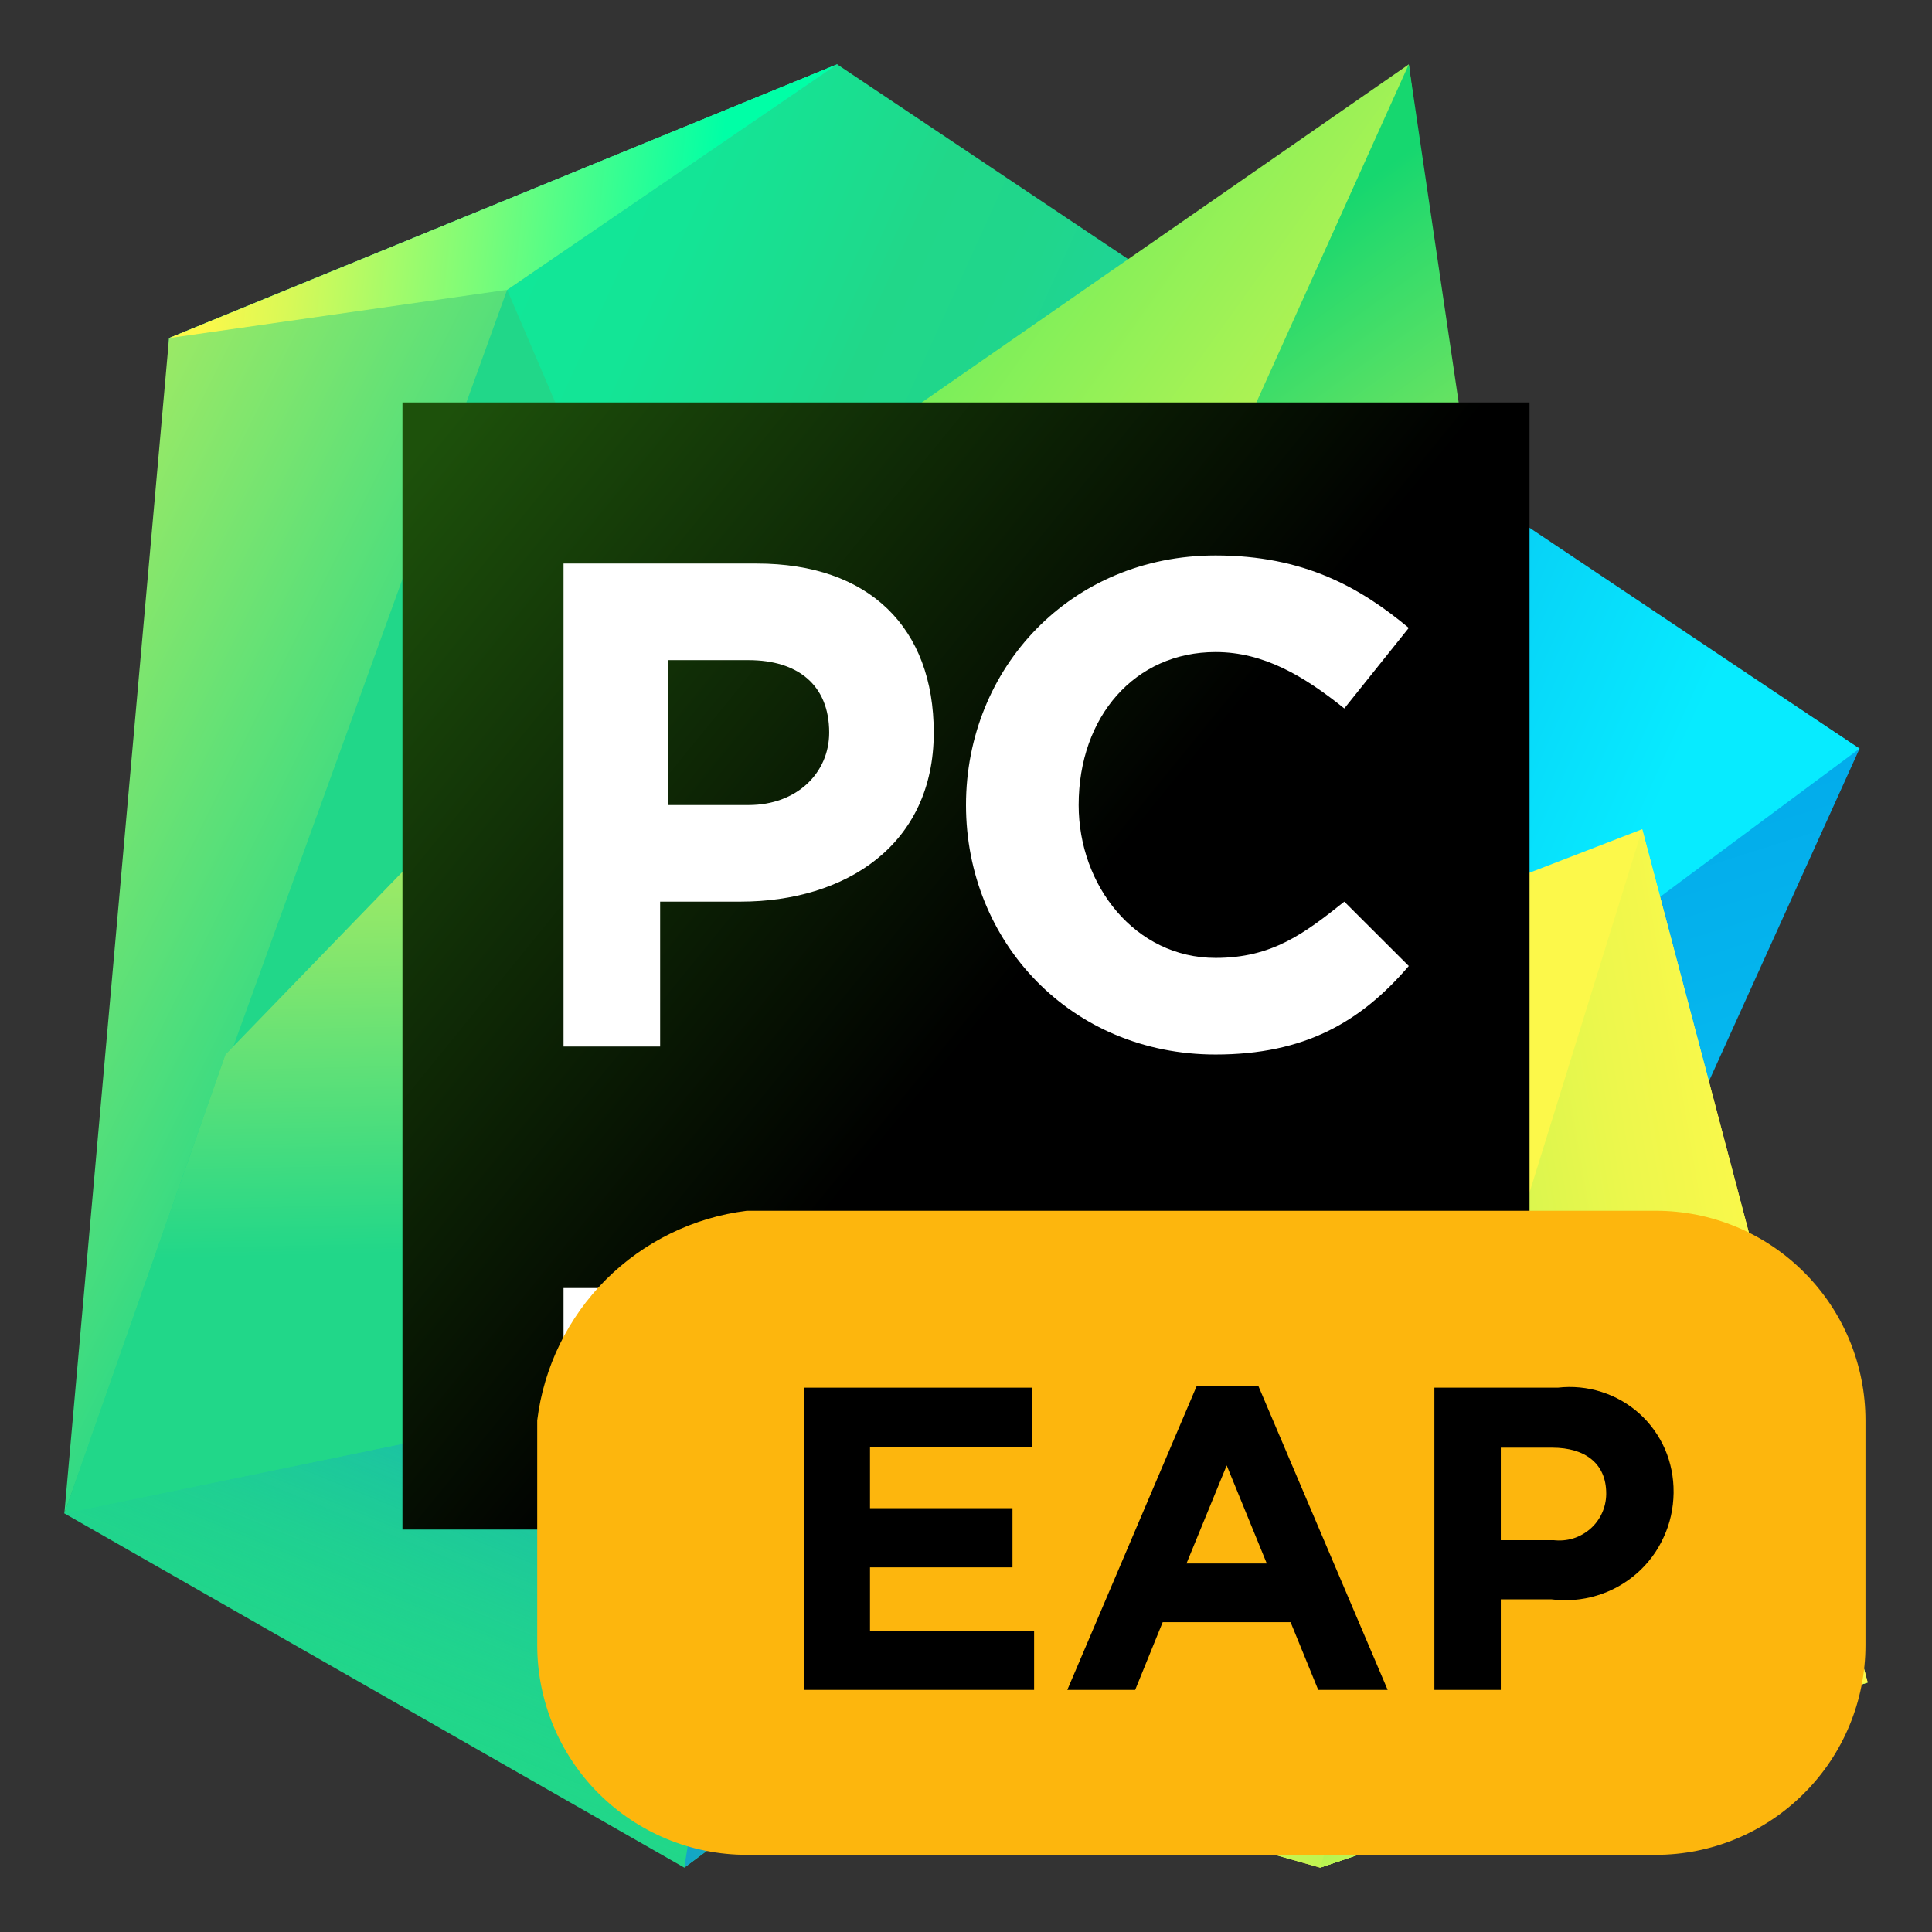 <svg width="16" height="16" viewBox="0 0 16 16" fill="none" xmlns="http://www.w3.org/2000/svg">
<rect x="0" y="0" width="16" height="16" fill="#333333" stroke="none"/>
<path d="M7.2 8.867L5.733 9.733L5.667 11.267L3.533 12.2L0.867 12.4L1.4 2.8L6.933 0.533L12.867 5.933L7.2 8.867Z" fill="url(#paint0_linear)"/>
<path d="M10.667 3.067L15.4 6.2L13.8 9.733L11.2 9H8.867L10.667 3.067Z" fill="url(#paint1_linear)"/>
<path d="M8.133 11.6L4.2 2.4L6.933 0.533L15.4 6.2L8.133 11.6Z" fill="url(#paint2_linear)"/>
<path d="M1.4 2.8L6.933 0.533L4.2 2.4L1.4 2.8Z" fill="url(#paint3_linear)"/>
<path d="M1.4 2.8L6.933 0.533L4.2 2.4L0.533 12.533L1.4 2.8Z" fill="url(#paint4_linear)"/>
<path d="M6.133 5.467L8.533 13.333L5.667 15.467L0.533 12.533L1.867 8.733L6 4.467L6.133 5.467Z" fill="#21D789"/>
<path d="M5.067 11.6L0.533 12.533L5.667 15.467L8.533 13.333L5.067 11.6Z" fill="url(#paint5_linear)"/>
<path d="M5.067 11.6L0.533 12.533L1.867 8.733L6 4.467L5.067 11.6Z" fill="url(#paint6_linear)"/>
<path d="M6.333 11.267L8.533 13.333L5.667 15.467L6.333 11.267Z" fill="url(#paint7_linear)"/>
<path d="M15.467 13.933L10.933 15.467L4.8 13.733L6 4.467L11.667 0.533L12.2 4.667L10.667 8L13.6 6.867L14.2 9.133L15.467 13.933Z" fill="url(#paint8_linear)"/>
<path d="M15.467 13.933L10.933 15.467L13.6 6.867L15.467 13.933Z" fill="url(#paint9_linear)"/>
<path d="M11.667 0.533L9.533 5.267L7.8 9L10.667 8L12.267 4.6L11.667 0.533Z" fill="url(#paint10_linear)"/>
<path d="M1.4 2.8L6.933 0.533L4.2 2.4L1.4 2.8Z" fill="url(#paint11_linear)"/>
<path d="M15.467 13.933L10.933 15.467L4.8 13.733L8.533 13.4L15.467 13.933Z" fill="url(#paint12_linear)"/>
<path d="M11.533 13.6L10.933 15.467L15.467 13.933L11.533 13.6Z" fill="url(#paint13_linear)"/>
<path d="M12.667 3.333H3.333V12.667H12.667V3.333Z" fill="url(#paint14_linear)"/>
<path d="M8 6.667C8 5.533 8.867 4.6 10.067 4.6C10.8 4.6 11.267 4.867 11.667 5.2L11.133 5.867C10.8 5.6 10.467 5.4 10.067 5.4C9.4 5.4 8.933 5.933 8.933 6.667C8.933 7.333 9.4 7.933 10.067 7.933C10.533 7.933 10.8 7.733 11.133 7.467L11.667 8C11.267 8.467 10.8 8.733 10.067 8.733C8.867 8.733 8 7.8 8 6.667Z" fill="white"/>
<path d="M4.667 4.667H6.267C7.2 4.667 7.733 5.2 7.733 6.067C7.733 7 7 7.467 6.133 7.467H5.467V8.667H4.667V4.667ZM6.2 6.667C6.6 6.667 6.867 6.4 6.867 6.067C6.867 5.667 6.6 5.467 6.2 5.467H5.533V6.667H6.2Z" fill="white"/>
<path d="M8.667 10.667H4.667V11.333H8.667V10.667Z" fill="white"/>
<path d="M13.713 15.361H6.185C5.724 15.361 5.283 15.178 4.957 14.852C4.632 14.527 4.449 14.085 4.449 13.625V11.763C4.503 11.322 4.704 10.911 5.018 10.597C5.333 10.283 5.743 10.082 6.185 10.027H13.713C14.173 10.027 14.615 10.21 14.94 10.536C15.266 10.861 15.449 11.303 15.449 11.763V13.625C15.449 14.085 15.266 14.527 14.94 14.852C14.615 15.178 14.173 15.361 13.713 15.361Z" fill="#FDB60D"/>
<path d="M6.658 11.492H8.546V11.982H7.205V12.49H8.385V12.98H7.205V13.506H8.564V13.995H6.658L6.658 11.492Z" fill="black"/>
<path d="M9.912 11.475H10.42L11.492 13.995H10.917L10.688 13.434H9.629L9.401 13.995H8.839L9.912 11.475ZM10.491 12.948L10.159 12.136L9.826 12.948H10.491Z" fill="black"/>
<path d="M11.879 11.492H12.901C13.023 11.478 13.146 11.49 13.262 11.527C13.379 11.564 13.486 11.625 13.577 11.707C13.668 11.789 13.74 11.89 13.789 12.002C13.837 12.114 13.861 12.235 13.86 12.358V12.365C13.858 12.492 13.831 12.617 13.777 12.732C13.725 12.847 13.648 12.95 13.552 13.033C13.456 13.116 13.344 13.178 13.223 13.214C13.101 13.251 12.973 13.261 12.848 13.245H12.429V13.995H11.879L11.879 11.492ZM12.866 12.755C12.92 12.761 12.975 12.757 13.027 12.741C13.079 12.725 13.127 12.698 13.168 12.663C13.21 12.627 13.243 12.583 13.266 12.533C13.289 12.484 13.301 12.43 13.302 12.376V12.368C13.302 12.122 13.13 11.989 12.855 11.989H12.429V12.755H12.866Z" fill="black"/>
<defs>
<linearGradient id="paint0_linear" x1="-4.44" y1="12.934" x2="13.687" y2="-0.448" gradientUnits="userSpaceOnUse">
<stop offset="0.011" stop-color="#FCF84A"/>
<stop offset="0.112" stop-color="#A7EB62"/>
<stop offset="0.206" stop-color="#5FE077"/>
<stop offset="0.273" stop-color="#32DA84"/>
<stop offset="0.306" stop-color="#21D789"/>
<stop offset="0.577" stop-color="#21D789"/>
<stop offset="0.597" stop-color="#21D789"/>
<stop offset="0.686" stop-color="#20D68C"/>
<stop offset="0.763" stop-color="#1ED497"/>
<stop offset="0.835" stop-color="#19D1A9"/>
<stop offset="0.904" stop-color="#13CCC2"/>
<stop offset="0.971" stop-color="#0BC6E1"/>
<stop offset="1" stop-color="#07C3F2"/>
</linearGradient>
<linearGradient id="paint1_linear" x1="11.108" y1="4.325" x2="13.296" y2="11.242" gradientUnits="userSpaceOnUse">
<stop stop-color="#009AE5"/>
<stop offset="1" stop-color="#07C3F2"/>
</linearGradient>
<linearGradient id="paint2_linear" x1="2.391" y1="3.719" x2="13.808" y2="8.887" gradientUnits="userSpaceOnUse">
<stop offset="0.034" stop-color="#10E899"/>
<stop offset="0.174" stop-color="#13E596"/>
<stop offset="0.295" stop-color="#1EDA8C"/>
<stop offset="0.319" stop-color="#21D789"/>
<stop offset="0.398" stop-color="#20D68C"/>
<stop offset="0.465" stop-color="#1ED497"/>
<stop offset="0.529" stop-color="#19D1A9"/>
<stop offset="0.59" stop-color="#13CCC2"/>
<stop offset="0.649" stop-color="#0BC6E1"/>
<stop offset="0.675" stop-color="#07C3F2"/>
<stop offset="0.921" stop-color="#07EBFF"/>
</linearGradient>
<linearGradient id="paint3_linear" x1="4.811" y1="2.611" x2="3.81" y2="1.117" gradientUnits="userSpaceOnUse">
<stop stop-color="#07C3F2"/>
<stop offset="0.195" stop-color="#0BC6E2"/>
<stop offset="0.575" stop-color="#15CEB8"/>
<stop offset="0.946" stop-color="#21D789"/>
</linearGradient>
<linearGradient id="paint4_linear" x1="-1.153" y1="4.071" x2="4.685" y2="6.99" gradientUnits="userSpaceOnUse">
<stop offset="0.03" stop-color="#C1EF5B"/>
<stop offset="0.249" stop-color="#9DEA65"/>
<stop offset="0.732" stop-color="#41DC80"/>
<stop offset="0.896" stop-color="#21D789"/>
</linearGradient>
<linearGradient id="paint5_linear" x1="6.255" y1="8.706" x2="2.897" y2="16.886" gradientUnits="userSpaceOnUse">
<stop offset="0.103" stop-color="#087CFA"/>
<stop offset="0.227" stop-color="#0C89EA" stop-opacity="0.806"/>
<stop offset="0.472" stop-color="#15ABC0" stop-opacity="0.427"/>
<stop offset="0.747" stop-color="#21D789" stop-opacity="0"/>
</linearGradient>
<linearGradient id="paint6_linear" x1="3.139" y1="4.105" x2="3.333" y2="12.503" gradientUnits="userSpaceOnUse">
<stop offset="0.011" stop-color="#FCF84A"/>
<stop offset="0.092" stop-color="#ECF64F"/>
<stop offset="0.253" stop-color="#C1EF5B"/>
<stop offset="0.475" stop-color="#7DE56F"/>
<stop offset="0.747" stop-color="#21D789"/>
</linearGradient>
<linearGradient id="paint7_linear" x1="5.644" y1="13.387" x2="8.529" y2="13.387" gradientUnits="userSpaceOnUse">
<stop stop-color="#13A5C7"/>
<stop offset="1" stop-color="#21D789"/>
</linearGradient>
<linearGradient id="paint8_linear" x1="18.579" y1="14.528" x2="3.189" y2="3.508" gradientUnits="userSpaceOnUse">
<stop offset="0.473" stop-color="#FCF84A"/>
<stop offset="0.532" stop-color="#ECF74C"/>
<stop offset="0.647" stop-color="#C1F451"/>
<stop offset="0.806" stop-color="#7EEF5A"/>
<stop offset="0.949" stop-color="#3BEA62"/>
</linearGradient>
<linearGradient id="paint9_linear" x1="18.167" y1="10.155" x2="5.884" y2="12.239" gradientUnits="userSpaceOnUse">
<stop offset="0.276" stop-color="#FCF84A"/>
<stop offset="0.365" stop-color="#ECF74C"/>
<stop offset="0.54" stop-color="#C1F451"/>
<stop offset="0.782" stop-color="#7EEF5A"/>
<stop offset="1" stop-color="#3BEA62"/>
</linearGradient>
<linearGradient id="paint10_linear" x1="13.373" y1="9.804" x2="8.731" y2="3.359" gradientUnits="userSpaceOnUse">
<stop offset="0.122" stop-color="#FCF84A"/>
<stop offset="0.202" stop-color="#F3F74B"/>
<stop offset="0.335" stop-color="#DAF350"/>
<stop offset="0.504" stop-color="#B1ED56"/>
<stop offset="0.703" stop-color="#78E55F"/>
<stop offset="0.924" stop-color="#30DB6B"/>
<stop offset="1" stop-color="#16D76F"/>
</linearGradient>
<linearGradient id="paint11_linear" x1="1.803" y1="1.414" x2="5.983" y2="1.834" gradientUnits="userSpaceOnUse">
<stop stop-color="#FCF84A"/>
<stop offset="0.164" stop-color="#D8F957"/>
<stop offset="0.529" stop-color="#7BFC79"/>
<stop offset="0.986" stop-color="#00FFA6"/>
</linearGradient>
<linearGradient id="paint12_linear" x1="15.246" y1="13.364" x2="3.634" y2="15.335" gradientUnits="userSpaceOnUse">
<stop offset="0.09" stop-color="#3BEA62"/>
<stop offset="0.168" stop-color="#67ED5C"/>
<stop offset="0.25" stop-color="#8FF058"/>
<stop offset="0.338" stop-color="#B1F353"/>
<stop offset="0.432" stop-color="#CCF550"/>
<stop offset="0.533" stop-color="#E1F64D"/>
<stop offset="0.645" stop-color="#F0F74B"/>
<stop offset="0.776" stop-color="#F9F84A"/>
<stop offset="0.974" stop-color="#FCF84A"/>
</linearGradient>
<linearGradient id="paint13_linear" x1="12.027" y1="13.083" x2="14.426" y2="16.348" gradientUnits="userSpaceOnUse">
<stop stop-color="#3BEA62"/>
<stop offset="0.088" stop-color="#67ED5C"/>
<stop offset="0.181" stop-color="#8FF058"/>
<stop offset="0.281" stop-color="#B1F353"/>
<stop offset="0.387" stop-color="#CCF550"/>
<stop offset="0.501" stop-color="#E1F64D"/>
<stop offset="0.627" stop-color="#F0F74B"/>
<stop offset="0.776" stop-color="#F9F84A"/>
<stop offset="1" stop-color="#FCF84A"/>
</linearGradient>
<linearGradient id="paint14_linear" x1="3.18" y1="4.07" x2="12.753" y2="11.875" gradientUnits="userSpaceOnUse">
<stop stop-color="#1D510B"/>
<stop offset="0.536"/>
</linearGradient>
</defs>
</svg>
